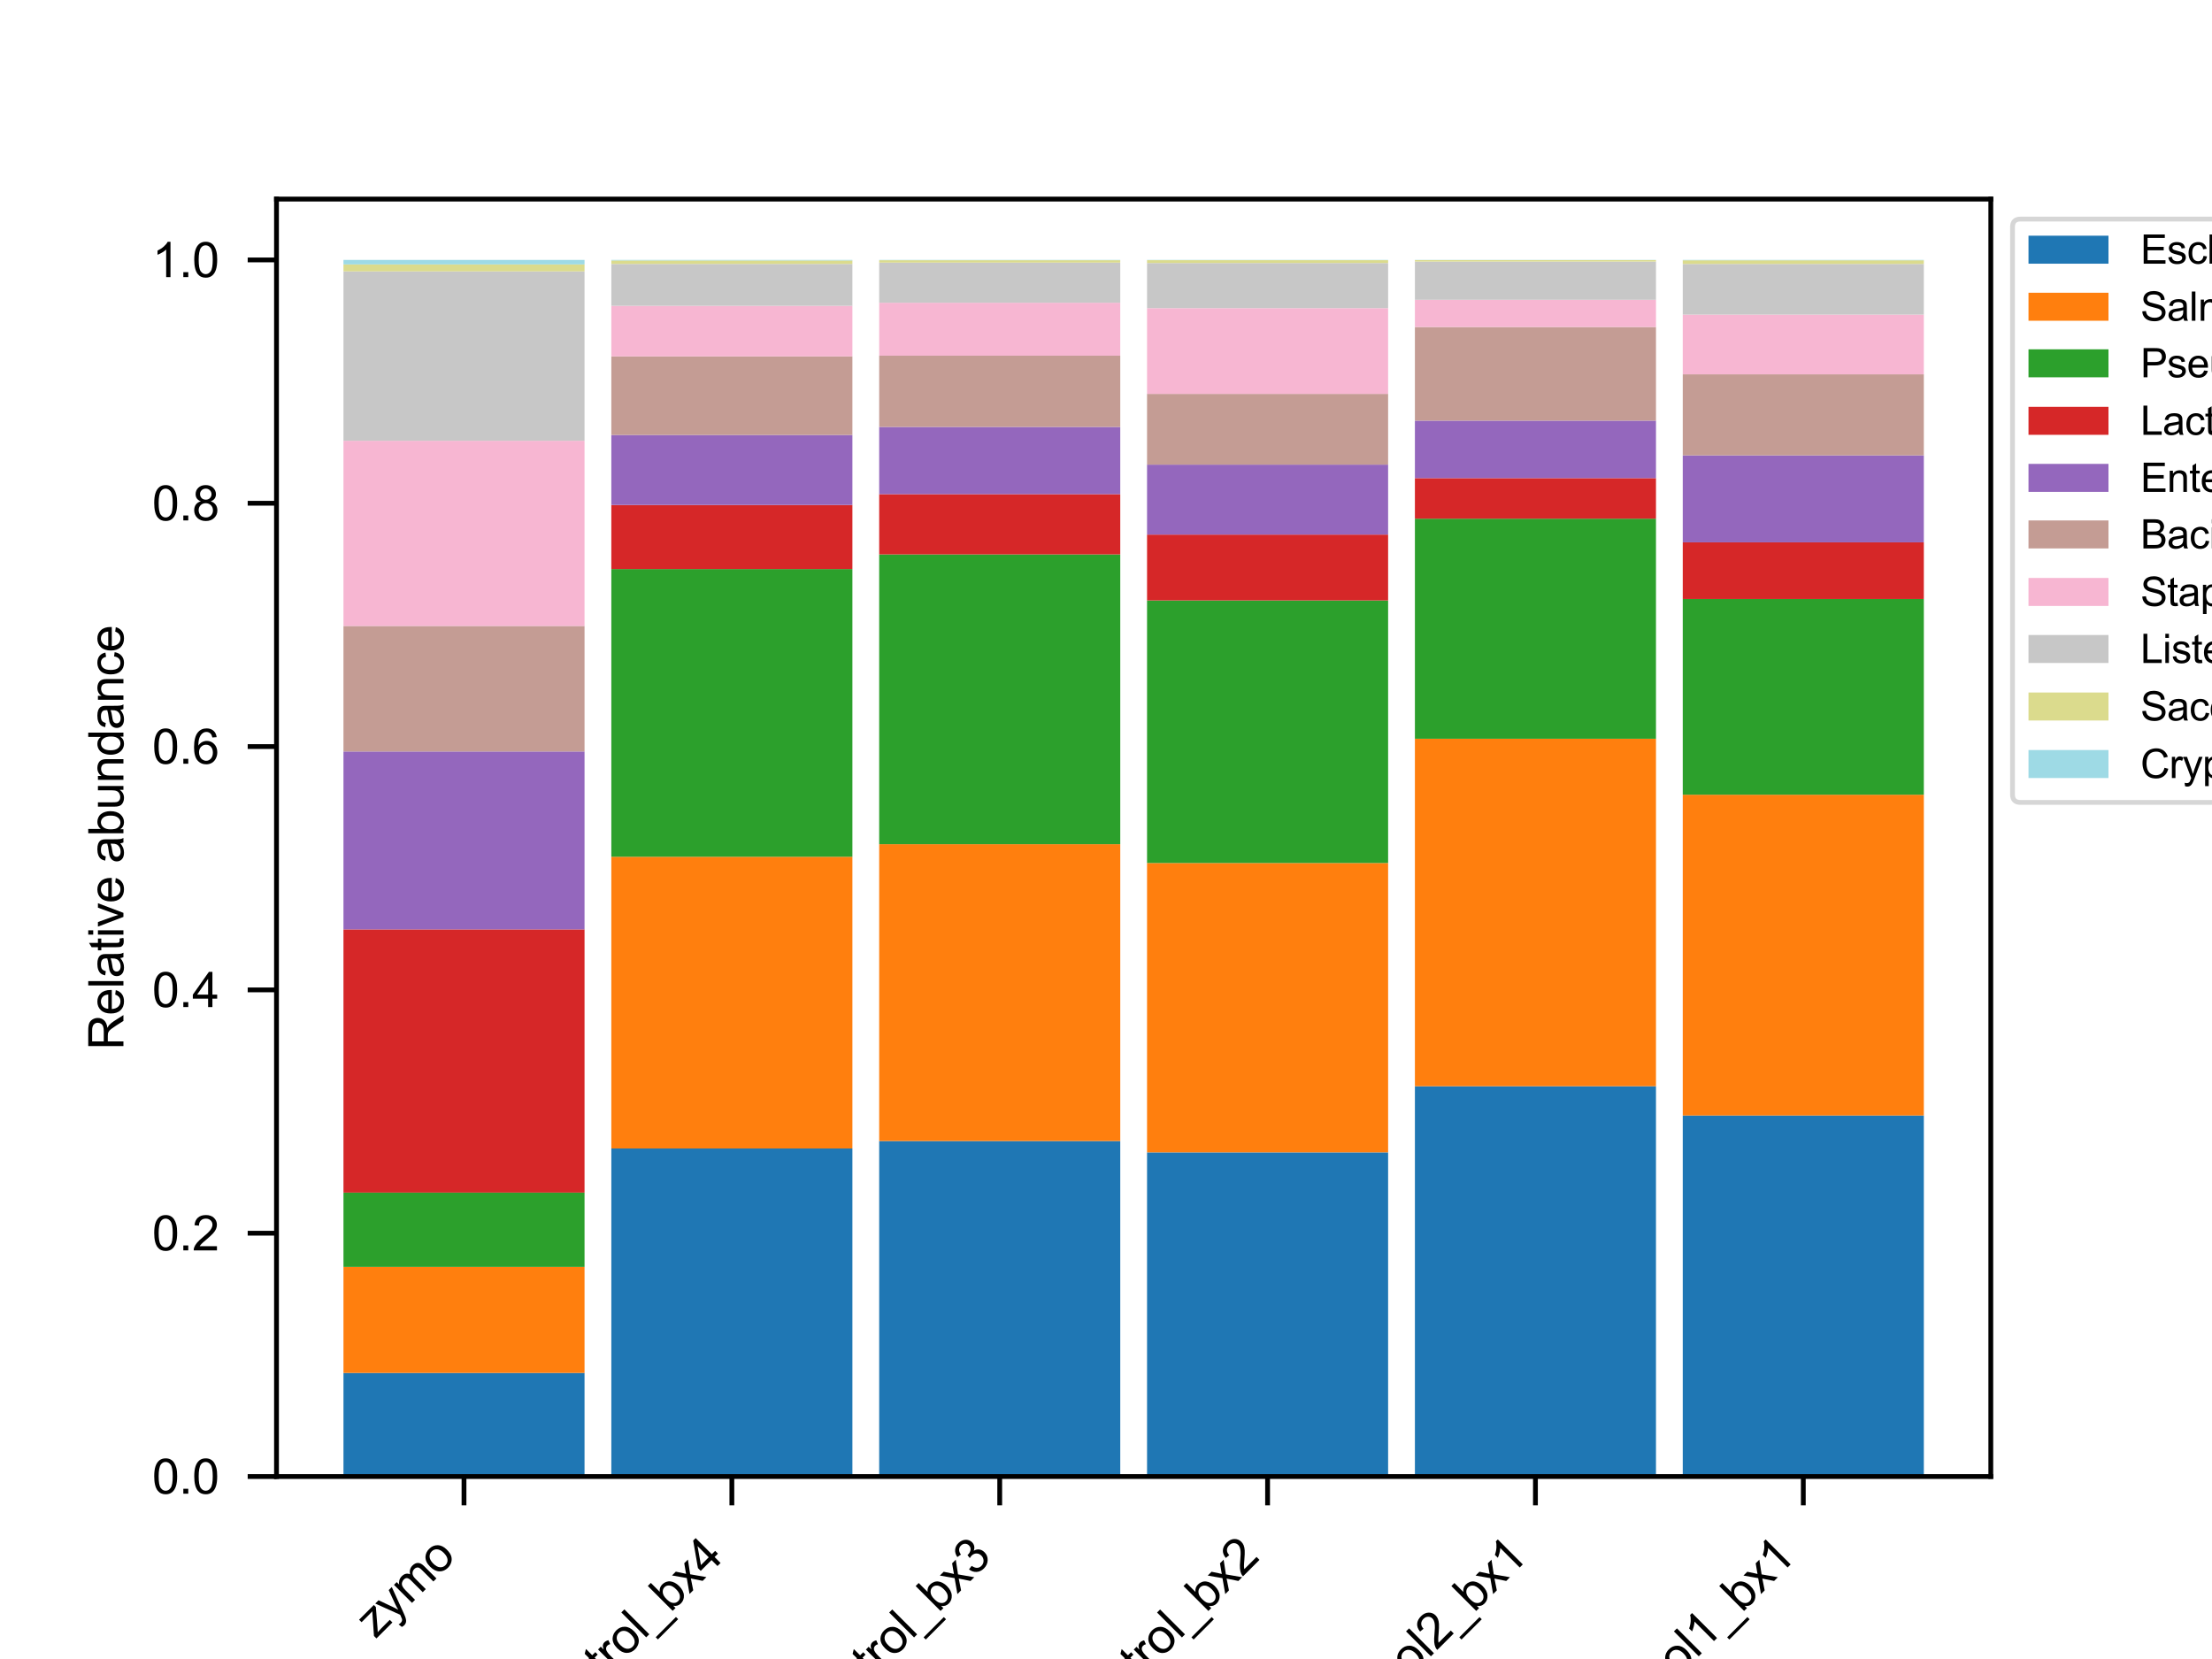 <?xml version="1.0" encoding="utf-8" standalone="no"?>
<!DOCTYPE svg PUBLIC "-//W3C//DTD SVG 1.1//EN"
  "http://www.w3.org/Graphics/SVG/1.1/DTD/svg11.dtd">
<svg xmlns:xlink="http://www.w3.org/1999/xlink" width="460.8pt" height="345.6pt" viewBox="0 0 460.8 345.6" xmlns="http://www.w3.org/2000/svg" version="1.1">
 <defs>
  <style type="text/css">*{stroke-linejoin: round; stroke-linecap: butt}</style>
 </defs>
 <g id="figure_1">
  <g id="patch_1">
   <path d="M 0 345.6 
L 460.8 345.6 
L 460.8 0 
L 0 0 
z
" style="fill: #ffffff"/>
  </g>
  <g id="axes_1">
   <g id="patch_2">
    <path d="M 57.6 307.584 
L 414.72 307.584 
L 414.72 41.472 
L 57.6 41.472 
z
" style="fill: #ffffff"/>
   </g>
   <g id="patch_3">
    <path d="M 71.55 307.584 
L 121.77 307.584 
L 121.77 286.007 
L 71.55 286.007 
z
" clip-path="url(#pe86726c25c)" style="fill: #1f77b4"/>
   </g>
   <g id="patch_4">
    <path d="M 127.35 307.584 
L 177.57 307.584 
L 177.57 239.253 
L 127.35 239.253 
z
" clip-path="url(#pe86726c25c)" style="fill: #1f77b4"/>
   </g>
   <g id="patch_5">
    <path d="M 183.15 307.584 
L 233.37 307.584 
L 233.37 237.694 
L 183.15 237.694 
z
" clip-path="url(#pe86726c25c)" style="fill: #1f77b4"/>
   </g>
   <g id="patch_6">
    <path d="M 238.95 307.584 
L 289.17 307.584 
L 289.17 240.054 
L 238.95 240.054 
z
" clip-path="url(#pe86726c25c)" style="fill: #1f77b4"/>
   </g>
   <g id="patch_7">
    <path d="M 294.75 307.584 
L 344.97 307.584 
L 344.97 226.278 
L 294.75 226.278 
z
" clip-path="url(#pe86726c25c)" style="fill: #1f77b4"/>
   </g>
   <g id="patch_8">
    <path d="M 350.55 307.584 
L 400.77 307.584 
L 400.77 232.374 
L 350.55 232.374 
z
" clip-path="url(#pe86726c25c)" style="fill: #1f77b4"/>
   </g>
   <g id="patch_9">
    <path d="M 71.55 286.007 
L 121.77 286.007 
L 121.77 263.922 
L 71.55 263.922 
z
" clip-path="url(#pe86726c25c)" style="fill: #ff7f0e"/>
   </g>
   <g id="patch_10">
    <path d="M 127.35 239.253 
L 177.57 239.253 
L 177.57 178.478 
L 127.35 178.478 
z
" clip-path="url(#pe86726c25c)" style="fill: #ff7f0e"/>
   </g>
   <g id="patch_11">
    <path d="M 183.15 237.694 
L 233.37 237.694 
L 233.37 175.861 
L 183.15 175.861 
z
" clip-path="url(#pe86726c25c)" style="fill: #ff7f0e"/>
   </g>
   <g id="patch_12">
    <path d="M 238.95 240.054 
L 289.17 240.054 
L 289.17 179.778 
L 238.95 179.778 
z
" clip-path="url(#pe86726c25c)" style="fill: #ff7f0e"/>
   </g>
   <g id="patch_13">
    <path d="M 294.75 226.278 
L 344.97 226.278 
L 344.97 153.891 
L 294.75 153.891 
z
" clip-path="url(#pe86726c25c)" style="fill: #ff7f0e"/>
   </g>
   <g id="patch_14">
    <path d="M 350.55 232.374 
L 400.77 232.374 
L 400.77 165.553 
L 350.55 165.553 
z
" clip-path="url(#pe86726c25c)" style="fill: #ff7f0e"/>
   </g>
   <g id="patch_15">
    <path d="M 71.55 263.922 
L 121.77 263.922 
L 121.77 248.438 
L 71.55 248.438 
z
" clip-path="url(#pe86726c25c)" style="fill: #2ca02c"/>
   </g>
   <g id="patch_16">
    <path d="M 127.35 178.478 
L 177.57 178.478 
L 177.57 118.539 
L 127.35 118.539 
z
" clip-path="url(#pe86726c25c)" style="fill: #2ca02c"/>
   </g>
   <g id="patch_17">
    <path d="M 183.15 175.861 
L 233.37 175.861 
L 233.37 115.494 
L 183.15 115.494 
z
" clip-path="url(#pe86726c25c)" style="fill: #2ca02c"/>
   </g>
   <g id="patch_18">
    <path d="M 238.95 179.778 
L 289.17 179.778 
L 289.17 125.081 
L 238.95 125.081 
z
" clip-path="url(#pe86726c25c)" style="fill: #2ca02c"/>
   </g>
   <g id="patch_19">
    <path d="M 294.75 153.891 
L 344.97 153.891 
L 344.97 108.048 
L 294.75 108.048 
z
" clip-path="url(#pe86726c25c)" style="fill: #2ca02c"/>
   </g>
   <g id="patch_20">
    <path d="M 350.55 165.553 
L 400.77 165.553 
L 400.77 124.779 
L 350.55 124.779 
z
" clip-path="url(#pe86726c25c)" style="fill: #2ca02c"/>
   </g>
   <g id="patch_21">
    <path d="M 71.55 248.438 
L 121.77 248.438 
L 121.77 193.607 
L 71.55 193.607 
z
" clip-path="url(#pe86726c25c)" style="fill: #d62728"/>
   </g>
   <g id="patch_22">
    <path d="M 127.35 118.539 
L 177.57 118.539 
L 177.57 105.197 
L 127.35 105.197 
z
" clip-path="url(#pe86726c25c)" style="fill: #d62728"/>
   </g>
   <g id="patch_23">
    <path d="M 183.15 115.494 
L 233.37 115.494 
L 233.37 102.94 
L 183.15 102.94 
z
" clip-path="url(#pe86726c25c)" style="fill: #d62728"/>
   </g>
   <g id="patch_24">
    <path d="M 238.95 125.081 
L 289.17 125.081 
L 289.17 111.367 
L 238.95 111.367 
z
" clip-path="url(#pe86726c25c)" style="fill: #d62728"/>
   </g>
   <g id="patch_25">
    <path d="M 294.75 108.048 
L 344.97 108.048 
L 344.97 99.602 
L 294.75 99.602 
z
" clip-path="url(#pe86726c25c)" style="fill: #d62728"/>
   </g>
   <g id="patch_26">
    <path d="M 350.55 124.779 
L 400.77 124.779 
L 400.77 112.98 
L 350.55 112.98 
z
" clip-path="url(#pe86726c25c)" style="fill: #d62728"/>
   </g>
   <g id="patch_27">
    <path d="M 71.55 193.607 
L 121.77 193.607 
L 121.77 156.546 
L 71.55 156.546 
z
" clip-path="url(#pe86726c25c)" style="fill: #9467bd"/>
   </g>
   <g id="patch_28">
    <path d="M 127.35 105.197 
L 177.57 105.197 
L 177.57 90.61 
L 127.35 90.61 
z
" clip-path="url(#pe86726c25c)" style="fill: #9467bd"/>
   </g>
   <g id="patch_29">
    <path d="M 183.15 102.94 
L 233.37 102.94 
L 233.37 88.934 
L 183.15 88.934 
z
" clip-path="url(#pe86726c25c)" style="fill: #9467bd"/>
   </g>
   <g id="patch_30">
    <path d="M 238.95 111.367 
L 289.17 111.367 
L 289.17 96.791 
L 238.95 96.791 
z
" clip-path="url(#pe86726c25c)" style="fill: #9467bd"/>
   </g>
   <g id="patch_31">
    <path d="M 294.75 99.602 
L 344.97 99.602 
L 344.97 87.625 
L 294.75 87.625 
z
" clip-path="url(#pe86726c25c)" style="fill: #9467bd"/>
   </g>
   <g id="patch_32">
    <path d="M 350.55 112.98 
L 400.77 112.98 
L 400.77 94.861 
L 350.55 94.861 
z
" clip-path="url(#pe86726c25c)" style="fill: #9467bd"/>
   </g>
   <g id="patch_33">
    <path d="M 71.55 156.546 
L 121.77 156.546 
L 121.77 130.399 
L 71.55 130.399 
z
" clip-path="url(#pe86726c25c)" style="fill: #c49c94"/>
   </g>
   <g id="patch_34">
    <path d="M 127.35 90.61 
L 177.57 90.61 
L 177.57 74.239 
L 127.35 74.239 
z
" clip-path="url(#pe86726c25c)" style="fill: #c49c94"/>
   </g>
   <g id="patch_35">
    <path d="M 183.15 88.934 
L 233.37 88.934 
L 233.37 74.098 
L 183.15 74.098 
z
" clip-path="url(#pe86726c25c)" style="fill: #c49c94"/>
   </g>
   <g id="patch_36">
    <path d="M 238.95 96.791 
L 289.17 96.791 
L 289.17 82.05 
L 238.95 82.05 
z
" clip-path="url(#pe86726c25c)" style="fill: #c49c94"/>
   </g>
   <g id="patch_37">
    <path d="M 294.75 87.625 
L 344.97 87.625 
L 344.97 68.121 
L 294.75 68.121 
z
" clip-path="url(#pe86726c25c)" style="fill: #c49c94"/>
   </g>
   <g id="patch_38">
    <path d="M 350.55 94.861 
L 400.77 94.861 
L 400.77 77.979 
L 350.55 77.979 
z
" clip-path="url(#pe86726c25c)" style="fill: #c49c94"/>
   </g>
   <g id="patch_39">
    <path d="M 71.55 130.399 
L 121.77 130.399 
L 121.77 91.815 
L 71.55 91.815 
z
" clip-path="url(#pe86726c25c)" style="fill: #f7b6d2"/>
   </g>
   <g id="patch_40">
    <path d="M 127.35 74.239 
L 177.57 74.239 
L 177.57 63.705 
L 127.35 63.705 
z
" clip-path="url(#pe86726c25c)" style="fill: #f7b6d2"/>
   </g>
   <g id="patch_41">
    <path d="M 183.15 74.098 
L 233.37 74.098 
L 233.37 63.064 
L 183.15 63.064 
z
" clip-path="url(#pe86726c25c)" style="fill: #f7b6d2"/>
   </g>
   <g id="patch_42">
    <path d="M 238.95 82.05 
L 289.17 82.05 
L 289.17 64.191 
L 238.95 64.191 
z
" clip-path="url(#pe86726c25c)" style="fill: #f7b6d2"/>
   </g>
   <g id="patch_43">
    <path d="M 294.75 68.121 
L 344.97 68.121 
L 344.97 62.446 
L 294.75 62.446 
z
" clip-path="url(#pe86726c25c)" style="fill: #f7b6d2"/>
   </g>
   <g id="patch_44">
    <path d="M 350.55 77.979 
L 400.77 77.979 
L 400.77 65.538 
L 350.55 65.538 
z
" clip-path="url(#pe86726c25c)" style="fill: #f7b6d2"/>
   </g>
   <g id="patch_45">
    <path d="M 71.55 91.815 
L 121.77 91.815 
L 121.77 56.53 
L 71.55 56.53 
z
" clip-path="url(#pe86726c25c)" style="fill: #c7c7c7"/>
   </g>
   <g id="patch_46">
    <path d="M 127.35 63.705 
L 177.57 63.705 
L 177.57 54.979 
L 127.35 54.979 
z
" clip-path="url(#pe86726c25c)" style="fill: #c7c7c7"/>
   </g>
   <g id="patch_47">
    <path d="M 183.15 63.064 
L 233.37 63.064 
L 233.37 54.704 
L 183.15 54.704 
z
" clip-path="url(#pe86726c25c)" style="fill: #c7c7c7"/>
   </g>
   <g id="patch_48">
    <path d="M 238.95 64.191 
L 289.17 64.191 
L 289.17 54.793 
L 238.95 54.793 
z
" clip-path="url(#pe86726c25c)" style="fill: #c7c7c7"/>
   </g>
   <g id="patch_49">
    <path d="M 294.75 62.446 
L 344.97 62.446 
L 344.97 54.483 
L 294.75 54.483 
z
" clip-path="url(#pe86726c25c)" style="fill: #c7c7c7"/>
   </g>
   <g id="patch_50">
    <path d="M 350.55 65.538 
L 400.77 65.538 
L 400.77 54.985 
L 350.55 54.985 
z
" clip-path="url(#pe86726c25c)" style="fill: #c7c7c7"/>
   </g>
   <g id="patch_51">
    <path d="M 71.55 56.53 
L 121.77 56.53 
L 121.77 55.083 
L 71.55 55.083 
z
" clip-path="url(#pe86726c25c)" style="fill: #dbdb8d"/>
   </g>
   <g id="patch_52">
    <path d="M 127.35 54.979 
L 177.57 54.979 
L 177.57 54.259 
L 127.35 54.259 
z
" clip-path="url(#pe86726c25c)" style="fill: #dbdb8d"/>
   </g>
   <g id="patch_53">
    <path d="M 183.15 54.704 
L 233.37 54.704 
L 233.37 54.209 
L 183.15 54.209 
z
" clip-path="url(#pe86726c25c)" style="fill: #dbdb8d"/>
   </g>
   <g id="patch_54">
    <path d="M 238.95 54.793 
L 289.17 54.793 
L 289.17 54.199 
L 238.95 54.199 
z
" clip-path="url(#pe86726c25c)" style="fill: #dbdb8d"/>
   </g>
   <g id="patch_55">
    <path d="M 294.75 54.483 
L 344.97 54.483 
L 344.97 54.181 
L 294.75 54.181 
z
" clip-path="url(#pe86726c25c)" style="fill: #dbdb8d"/>
   </g>
   <g id="patch_56">
    <path d="M 350.55 54.985 
L 400.77 54.985 
L 400.77 54.224 
L 350.55 54.224 
z
" clip-path="url(#pe86726c25c)" style="fill: #dbdb8d"/>
   </g>
   <g id="patch_57">
    <path d="M 71.55 55.083 
L 121.77 55.083 
L 121.77 54.144 
L 71.55 54.144 
z
" clip-path="url(#pe86726c25c)" style="fill: #9edae5"/>
   </g>
   <g id="patch_58">
    <path d="M 127.35 54.259 
L 177.57 54.259 
L 177.57 54.144 
L 127.35 54.144 
z
" clip-path="url(#pe86726c25c)" style="fill: #9edae5"/>
   </g>
   <g id="patch_59">
    <path d="M 183.15 54.209 
L 233.37 54.209 
L 233.37 54.144 
L 183.15 54.144 
z
" clip-path="url(#pe86726c25c)" style="fill: #9edae5"/>
   </g>
   <g id="patch_60">
    <path d="M 238.95 54.199 
L 289.17 54.199 
L 289.17 54.144 
L 238.95 54.144 
z
" clip-path="url(#pe86726c25c)" style="fill: #9edae5"/>
   </g>
   <g id="patch_61">
    <path d="M 294.75 54.181 
L 344.97 54.181 
L 344.97 54.144 
L 294.75 54.144 
z
" clip-path="url(#pe86726c25c)" style="fill: #9edae5"/>
   </g>
   <g id="patch_62">
    <path d="M 350.55 54.224 
L 400.77 54.224 
L 400.77 54.144 
L 350.55 54.144 
z
" clip-path="url(#pe86726c25c)" style="fill: #9edae5"/>
   </g>
   <g id="matplotlib.axis_1">
    <g id="xtick_1">
     <g id="line2d_1">
      <defs>
       <path id="mab2fab987d" d="M 0 0 
L 0 6 
" style="stroke: #000000"/>
      </defs>
      <g>
       <use xlink:href="#mab2fab987d" x="96.66" y="307.584" style="stroke: #000000"/>
      </g>
     </g>
     <g id="text_1">
      <!-- zymo -->
      <g transform="translate(78.279 341.456) rotate(-45) scale(0.1 -0.1)">
       <defs>
        <path id="ArialMT-7a" d="M 125 0 
L 125 456 
L 2238 2881 
Q 1878 2863 1603 2863 
L 250 2863 
L 250 3319 
L 2963 3319 
L 2963 2947 
L 1166 841 
L 819 456 
Q 1197 484 1528 484 
L 3063 484 
L 3063 0 
L 125 0 
z
" transform="scale(0.016)"/>
        <path id="ArialMT-79" d="M 397 -1278 
L 334 -750 
Q 519 -800 656 -800 
Q 844 -800 956 -737 
Q 1069 -675 1141 -563 
Q 1194 -478 1313 -144 
Q 1328 -97 1363 -6 
L 103 3319 
L 709 3319 
L 1400 1397 
Q 1534 1031 1641 628 
Q 1738 1016 1872 1384 
L 2581 3319 
L 3144 3319 
L 1881 -56 
Q 1678 -603 1566 -809 
Q 1416 -1088 1222 -1217 
Q 1028 -1347 759 -1347 
Q 597 -1347 397 -1278 
z
" transform="scale(0.016)"/>
        <path id="ArialMT-6d" d="M 422 0 
L 422 3319 
L 925 3319 
L 925 2853 
Q 1081 3097 1340 3245 
Q 1600 3394 1931 3394 
Q 2300 3394 2536 3241 
Q 2772 3088 2869 2813 
Q 3263 3394 3894 3394 
Q 4388 3394 4653 3120 
Q 4919 2847 4919 2278 
L 4919 0 
L 4359 0 
L 4359 2091 
Q 4359 2428 4304 2576 
Q 4250 2725 4106 2815 
Q 3963 2906 3769 2906 
Q 3419 2906 3187 2673 
Q 2956 2441 2956 1928 
L 2956 0 
L 2394 0 
L 2394 2156 
Q 2394 2531 2256 2718 
Q 2119 2906 1806 2906 
Q 1569 2906 1367 2781 
Q 1166 2656 1075 2415 
Q 984 2175 984 1722 
L 984 0 
L 422 0 
z
" transform="scale(0.016)"/>
        <path id="ArialMT-6f" d="M 213 1659 
Q 213 2581 725 3025 
Q 1153 3394 1769 3394 
Q 2453 3394 2887 2945 
Q 3322 2497 3322 1706 
Q 3322 1066 3130 698 
Q 2938 331 2570 128 
Q 2203 -75 1769 -75 
Q 1072 -75 642 372 
Q 213 819 213 1659 
z
M 791 1659 
Q 791 1022 1069 705 
Q 1347 388 1769 388 
Q 2188 388 2466 706 
Q 2744 1025 2744 1678 
Q 2744 2294 2464 2611 
Q 2184 2928 1769 2928 
Q 1347 2928 1069 2612 
Q 791 2297 791 1659 
z
" transform="scale(0.016)"/>
       </defs>
       <use xlink:href="#ArialMT-7a"/>
       <use xlink:href="#ArialMT-79" x="50"/>
       <use xlink:href="#ArialMT-6d" x="100"/>
       <use xlink:href="#ArialMT-6f" x="183.301"/>
      </g>
     </g>
    </g>
    <g id="xtick_2">
     <g id="line2d_2">
      <g>
       <use xlink:href="#mab2fab987d" x="152.46" y="307.584" style="stroke: #000000"/>
      </g>
     </g>
     <g id="text_2">
      <!-- positive_control_bx4 -->
      <g transform="translate(86.594 389.106) rotate(-45) scale(0.1 -0.1)">
       <defs>
        <path id="ArialMT-70" d="M 422 -1272 
L 422 3319 
L 934 3319 
L 934 2888 
Q 1116 3141 1344 3267 
Q 1572 3394 1897 3394 
Q 2322 3394 2647 3175 
Q 2972 2956 3137 2557 
Q 3303 2159 3303 1684 
Q 3303 1175 3120 767 
Q 2938 359 2589 142 
Q 2241 -75 1856 -75 
Q 1575 -75 1351 44 
Q 1128 163 984 344 
L 984 -1272 
L 422 -1272 
z
M 931 1641 
Q 931 1000 1190 694 
Q 1450 388 1819 388 
Q 2194 388 2461 705 
Q 2728 1022 2728 1688 
Q 2728 2322 2467 2637 
Q 2206 2953 1844 2953 
Q 1484 2953 1207 2617 
Q 931 2281 931 1641 
z
" transform="scale(0.016)"/>
        <path id="ArialMT-73" d="M 197 991 
L 753 1078 
Q 800 744 1014 566 
Q 1228 388 1613 388 
Q 2000 388 2187 545 
Q 2375 703 2375 916 
Q 2375 1106 2209 1216 
Q 2094 1291 1634 1406 
Q 1016 1563 777 1677 
Q 538 1791 414 1992 
Q 291 2194 291 2438 
Q 291 2659 392 2848 
Q 494 3038 669 3163 
Q 800 3259 1026 3326 
Q 1253 3394 1513 3394 
Q 1903 3394 2198 3281 
Q 2494 3169 2634 2976 
Q 2775 2784 2828 2463 
L 2278 2388 
Q 2241 2644 2061 2787 
Q 1881 2931 1553 2931 
Q 1166 2931 1000 2803 
Q 834 2675 834 2503 
Q 834 2394 903 2306 
Q 972 2216 1119 2156 
Q 1203 2125 1616 2013 
Q 2213 1853 2448 1751 
Q 2684 1650 2818 1456 
Q 2953 1263 2953 975 
Q 2953 694 2789 445 
Q 2625 197 2315 61 
Q 2006 -75 1616 -75 
Q 969 -75 630 194 
Q 291 463 197 991 
z
" transform="scale(0.016)"/>
        <path id="ArialMT-69" d="M 425 3934 
L 425 4581 
L 988 4581 
L 988 3934 
L 425 3934 
z
M 425 0 
L 425 3319 
L 988 3319 
L 988 0 
L 425 0 
z
" transform="scale(0.016)"/>
        <path id="ArialMT-74" d="M 1650 503 
L 1731 6 
Q 1494 -44 1306 -44 
Q 1000 -44 831 53 
Q 663 150 594 308 
Q 525 466 525 972 
L 525 2881 
L 113 2881 
L 113 3319 
L 525 3319 
L 525 4141 
L 1084 4478 
L 1084 3319 
L 1650 3319 
L 1650 2881 
L 1084 2881 
L 1084 941 
Q 1084 700 1114 631 
Q 1144 563 1211 522 
Q 1278 481 1403 481 
Q 1497 481 1650 503 
z
" transform="scale(0.016)"/>
        <path id="ArialMT-76" d="M 1344 0 
L 81 3319 
L 675 3319 
L 1388 1331 
Q 1503 1009 1600 663 
Q 1675 925 1809 1294 
L 2547 3319 
L 3125 3319 
L 1869 0 
L 1344 0 
z
" transform="scale(0.016)"/>
        <path id="ArialMT-65" d="M 2694 1069 
L 3275 997 
Q 3138 488 2766 206 
Q 2394 -75 1816 -75 
Q 1088 -75 661 373 
Q 234 822 234 1631 
Q 234 2469 665 2931 
Q 1097 3394 1784 3394 
Q 2450 3394 2872 2941 
Q 3294 2488 3294 1666 
Q 3294 1616 3291 1516 
L 816 1516 
Q 847 969 1125 678 
Q 1403 388 1819 388 
Q 2128 388 2347 550 
Q 2566 713 2694 1069 
z
M 847 1978 
L 2700 1978 
Q 2663 2397 2488 2606 
Q 2219 2931 1791 2931 
Q 1403 2931 1139 2672 
Q 875 2413 847 1978 
z
" transform="scale(0.016)"/>
        <path id="ArialMT-5f" d="M -97 -1272 
L -97 -866 
L 3631 -866 
L 3631 -1272 
L -97 -1272 
z
" transform="scale(0.016)"/>
        <path id="ArialMT-63" d="M 2588 1216 
L 3141 1144 
Q 3050 572 2676 248 
Q 2303 -75 1759 -75 
Q 1078 -75 664 370 
Q 250 816 250 1647 
Q 250 2184 428 2587 
Q 606 2991 970 3192 
Q 1334 3394 1763 3394 
Q 2303 3394 2647 3120 
Q 2991 2847 3088 2344 
L 2541 2259 
Q 2463 2594 2264 2762 
Q 2066 2931 1784 2931 
Q 1359 2931 1093 2626 
Q 828 2322 828 1663 
Q 828 994 1084 691 
Q 1341 388 1753 388 
Q 2084 388 2306 591 
Q 2528 794 2588 1216 
z
" transform="scale(0.016)"/>
        <path id="ArialMT-6e" d="M 422 0 
L 422 3319 
L 928 3319 
L 928 2847 
Q 1294 3394 1984 3394 
Q 2284 3394 2536 3286 
Q 2788 3178 2913 3003 
Q 3038 2828 3088 2588 
Q 3119 2431 3119 2041 
L 3119 0 
L 2556 0 
L 2556 2019 
Q 2556 2363 2490 2533 
Q 2425 2703 2258 2804 
Q 2091 2906 1866 2906 
Q 1506 2906 1245 2678 
Q 984 2450 984 1813 
L 984 0 
L 422 0 
z
" transform="scale(0.016)"/>
        <path id="ArialMT-72" d="M 416 0 
L 416 3319 
L 922 3319 
L 922 2816 
Q 1116 3169 1280 3281 
Q 1444 3394 1641 3394 
Q 1925 3394 2219 3213 
L 2025 2691 
Q 1819 2813 1613 2813 
Q 1428 2813 1281 2702 
Q 1134 2591 1072 2394 
Q 978 2094 978 1738 
L 978 0 
L 416 0 
z
" transform="scale(0.016)"/>
        <path id="ArialMT-6c" d="M 409 0 
L 409 4581 
L 972 4581 
L 972 0 
L 409 0 
z
" transform="scale(0.016)"/>
        <path id="ArialMT-62" d="M 941 0 
L 419 0 
L 419 4581 
L 981 4581 
L 981 2947 
Q 1338 3394 1891 3394 
Q 2197 3394 2470 3270 
Q 2744 3147 2920 2923 
Q 3097 2700 3197 2384 
Q 3297 2069 3297 1709 
Q 3297 856 2875 390 
Q 2453 -75 1863 -75 
Q 1275 -75 941 416 
L 941 0 
z
M 934 1684 
Q 934 1088 1097 822 
Q 1363 388 1816 388 
Q 2184 388 2453 708 
Q 2722 1028 2722 1663 
Q 2722 2313 2464 2622 
Q 2206 2931 1841 2931 
Q 1472 2931 1203 2611 
Q 934 2291 934 1684 
z
" transform="scale(0.016)"/>
        <path id="ArialMT-78" d="M 47 0 
L 1259 1725 
L 138 3319 
L 841 3319 
L 1350 2541 
Q 1494 2319 1581 2169 
Q 1719 2375 1834 2534 
L 2394 3319 
L 3066 3319 
L 1919 1756 
L 3153 0 
L 2463 0 
L 1781 1031 
L 1600 1309 
L 728 0 
L 47 0 
z
" transform="scale(0.016)"/>
        <path id="ArialMT-34" d="M 2069 0 
L 2069 1097 
L 81 1097 
L 81 1613 
L 2172 4581 
L 2631 4581 
L 2631 1613 
L 3250 1613 
L 3250 1097 
L 2631 1097 
L 2631 0 
L 2069 0 
z
M 2069 1613 
L 2069 3678 
L 634 1613 
L 2069 1613 
z
" transform="scale(0.016)"/>
       </defs>
       <use xlink:href="#ArialMT-70"/>
       <use xlink:href="#ArialMT-6f" x="55.615"/>
       <use xlink:href="#ArialMT-73" x="111.23"/>
       <use xlink:href="#ArialMT-69" x="161.23"/>
       <use xlink:href="#ArialMT-74" x="183.447"/>
       <use xlink:href="#ArialMT-69" x="211.23"/>
       <use xlink:href="#ArialMT-76" x="233.447"/>
       <use xlink:href="#ArialMT-65" x="283.447"/>
       <use xlink:href="#ArialMT-5f" x="339.062"/>
       <use xlink:href="#ArialMT-63" x="394.678"/>
       <use xlink:href="#ArialMT-6f" x="444.678"/>
       <use xlink:href="#ArialMT-6e" x="500.293"/>
       <use xlink:href="#ArialMT-74" x="555.908"/>
       <use xlink:href="#ArialMT-72" x="583.691"/>
       <use xlink:href="#ArialMT-6f" x="616.992"/>
       <use xlink:href="#ArialMT-6c" x="672.607"/>
       <use xlink:href="#ArialMT-5f" x="694.824"/>
       <use xlink:href="#ArialMT-62" x="750.439"/>
       <use xlink:href="#ArialMT-78" x="806.055"/>
       <use xlink:href="#ArialMT-34" x="856.055"/>
      </g>
     </g>
    </g>
    <g id="xtick_3">
     <g id="line2d_3">
      <g>
       <use xlink:href="#mab2fab987d" x="208.26" y="307.584" style="stroke: #000000"/>
      </g>
     </g>
     <g id="text_3">
      <!-- positive_control_bx3 -->
      <g transform="translate(142.394 389.127) rotate(-45) scale(0.1 -0.1)">
       <defs>
        <path id="ArialMT-33" d="M 269 1209 
L 831 1284 
Q 928 806 1161 595 
Q 1394 384 1728 384 
Q 2125 384 2398 659 
Q 2672 934 2672 1341 
Q 2672 1728 2419 1979 
Q 2166 2231 1775 2231 
Q 1616 2231 1378 2169 
L 1441 2663 
Q 1497 2656 1531 2656 
Q 1891 2656 2178 2843 
Q 2466 3031 2466 3422 
Q 2466 3731 2256 3934 
Q 2047 4138 1716 4138 
Q 1388 4138 1169 3931 
Q 950 3725 888 3313 
L 325 3413 
Q 428 3978 793 4289 
Q 1159 4600 1703 4600 
Q 2078 4600 2393 4439 
Q 2709 4278 2876 4000 
Q 3044 3722 3044 3409 
Q 3044 3113 2884 2869 
Q 2725 2625 2413 2481 
Q 2819 2388 3044 2092 
Q 3269 1797 3269 1353 
Q 3269 753 2831 336 
Q 2394 -81 1725 -81 
Q 1122 -81 723 278 
Q 325 638 269 1209 
z
" transform="scale(0.016)"/>
       </defs>
       <use xlink:href="#ArialMT-70"/>
       <use xlink:href="#ArialMT-6f" x="55.615"/>
       <use xlink:href="#ArialMT-73" x="111.23"/>
       <use xlink:href="#ArialMT-69" x="161.23"/>
       <use xlink:href="#ArialMT-74" x="183.447"/>
       <use xlink:href="#ArialMT-69" x="211.23"/>
       <use xlink:href="#ArialMT-76" x="233.447"/>
       <use xlink:href="#ArialMT-65" x="283.447"/>
       <use xlink:href="#ArialMT-5f" x="339.062"/>
       <use xlink:href="#ArialMT-63" x="394.678"/>
       <use xlink:href="#ArialMT-6f" x="444.678"/>
       <use xlink:href="#ArialMT-6e" x="500.293"/>
       <use xlink:href="#ArialMT-74" x="555.908"/>
       <use xlink:href="#ArialMT-72" x="583.691"/>
       <use xlink:href="#ArialMT-6f" x="616.992"/>
       <use xlink:href="#ArialMT-6c" x="672.607"/>
       <use xlink:href="#ArialMT-5f" x="694.824"/>
       <use xlink:href="#ArialMT-62" x="750.439"/>
       <use xlink:href="#ArialMT-78" x="806.055"/>
       <use xlink:href="#ArialMT-33" x="856.055"/>
      </g>
     </g>
    </g>
    <g id="xtick_4">
     <g id="line2d_4">
      <g>
       <use xlink:href="#mab2fab987d" x="264.06" y="307.584" style="stroke: #000000"/>
      </g>
     </g>
     <g id="text_4">
      <!-- positive_control_bx2 -->
      <g transform="translate(198.194 389.127) rotate(-45) scale(0.1 -0.1)">
       <defs>
        <path id="ArialMT-32" d="M 3222 541 
L 3222 0 
L 194 0 
Q 188 203 259 391 
Q 375 700 629 1000 
Q 884 1300 1366 1694 
Q 2113 2306 2375 2664 
Q 2638 3022 2638 3341 
Q 2638 3675 2398 3904 
Q 2159 4134 1775 4134 
Q 1369 4134 1125 3890 
Q 881 3647 878 3216 
L 300 3275 
Q 359 3922 746 4261 
Q 1134 4600 1788 4600 
Q 2447 4600 2831 4234 
Q 3216 3869 3216 3328 
Q 3216 3053 3103 2787 
Q 2991 2522 2730 2228 
Q 2469 1934 1863 1422 
Q 1356 997 1212 845 
Q 1069 694 975 541 
L 3222 541 
z
" transform="scale(0.016)"/>
       </defs>
       <use xlink:href="#ArialMT-70"/>
       <use xlink:href="#ArialMT-6f" x="55.615"/>
       <use xlink:href="#ArialMT-73" x="111.23"/>
       <use xlink:href="#ArialMT-69" x="161.23"/>
       <use xlink:href="#ArialMT-74" x="183.447"/>
       <use xlink:href="#ArialMT-69" x="211.23"/>
       <use xlink:href="#ArialMT-76" x="233.447"/>
       <use xlink:href="#ArialMT-65" x="283.447"/>
       <use xlink:href="#ArialMT-5f" x="339.062"/>
       <use xlink:href="#ArialMT-63" x="394.678"/>
       <use xlink:href="#ArialMT-6f" x="444.678"/>
       <use xlink:href="#ArialMT-6e" x="500.293"/>
       <use xlink:href="#ArialMT-74" x="555.908"/>
       <use xlink:href="#ArialMT-72" x="583.691"/>
       <use xlink:href="#ArialMT-6f" x="616.992"/>
       <use xlink:href="#ArialMT-6c" x="672.607"/>
       <use xlink:href="#ArialMT-5f" x="694.824"/>
       <use xlink:href="#ArialMT-62" x="750.439"/>
       <use xlink:href="#ArialMT-78" x="806.055"/>
       <use xlink:href="#ArialMT-32" x="856.055"/>
      </g>
     </g>
    </g>
    <g id="xtick_5">
     <g id="line2d_5">
      <g>
       <use xlink:href="#mab2fab987d" x="319.86" y="307.584" style="stroke: #000000"/>
      </g>
     </g>
     <g id="text_5">
      <!-- positive_control2_bx1 -->
      <g transform="translate(250.062 393.059) rotate(-45) scale(0.1 -0.1)">
       <defs>
        <path id="ArialMT-31" d="M 2384 0 
L 1822 0 
L 1822 3584 
Q 1619 3391 1289 3197 
Q 959 3003 697 2906 
L 697 3450 
Q 1169 3672 1522 3987 
Q 1875 4303 2022 4600 
L 2384 4600 
L 2384 0 
z
" transform="scale(0.016)"/>
       </defs>
       <use xlink:href="#ArialMT-70"/>
       <use xlink:href="#ArialMT-6f" x="55.615"/>
       <use xlink:href="#ArialMT-73" x="111.23"/>
       <use xlink:href="#ArialMT-69" x="161.23"/>
       <use xlink:href="#ArialMT-74" x="183.447"/>
       <use xlink:href="#ArialMT-69" x="211.23"/>
       <use xlink:href="#ArialMT-76" x="233.447"/>
       <use xlink:href="#ArialMT-65" x="283.447"/>
       <use xlink:href="#ArialMT-5f" x="339.062"/>
       <use xlink:href="#ArialMT-63" x="394.678"/>
       <use xlink:href="#ArialMT-6f" x="444.678"/>
       <use xlink:href="#ArialMT-6e" x="500.293"/>
       <use xlink:href="#ArialMT-74" x="555.908"/>
       <use xlink:href="#ArialMT-72" x="583.691"/>
       <use xlink:href="#ArialMT-6f" x="616.992"/>
       <use xlink:href="#ArialMT-6c" x="672.607"/>
       <use xlink:href="#ArialMT-32" x="694.824"/>
       <use xlink:href="#ArialMT-5f" x="750.439"/>
       <use xlink:href="#ArialMT-62" x="806.055"/>
       <use xlink:href="#ArialMT-78" x="861.67"/>
       <use xlink:href="#ArialMT-31" x="911.67"/>
      </g>
     </g>
    </g>
    <g id="xtick_6">
     <g id="line2d_6">
      <g>
       <use xlink:href="#mab2fab987d" x="375.66" y="307.584" style="stroke: #000000"/>
      </g>
     </g>
     <g id="text_6">
      <!-- positive_control1_bx1 -->
      <g transform="translate(305.862 393.059) rotate(-45) scale(0.1 -0.1)">
       <use xlink:href="#ArialMT-70"/>
       <use xlink:href="#ArialMT-6f" x="55.615"/>
       <use xlink:href="#ArialMT-73" x="111.23"/>
       <use xlink:href="#ArialMT-69" x="161.23"/>
       <use xlink:href="#ArialMT-74" x="183.447"/>
       <use xlink:href="#ArialMT-69" x="211.23"/>
       <use xlink:href="#ArialMT-76" x="233.447"/>
       <use xlink:href="#ArialMT-65" x="283.447"/>
       <use xlink:href="#ArialMT-5f" x="339.062"/>
       <use xlink:href="#ArialMT-63" x="394.678"/>
       <use xlink:href="#ArialMT-6f" x="444.678"/>
       <use xlink:href="#ArialMT-6e" x="500.293"/>
       <use xlink:href="#ArialMT-74" x="555.908"/>
       <use xlink:href="#ArialMT-72" x="583.691"/>
       <use xlink:href="#ArialMT-6f" x="616.992"/>
       <use xlink:href="#ArialMT-6c" x="672.607"/>
       <use xlink:href="#ArialMT-31" x="694.824"/>
       <use xlink:href="#ArialMT-5f" x="750.439"/>
       <use xlink:href="#ArialMT-62" x="806.055"/>
       <use xlink:href="#ArialMT-78" x="861.67"/>
       <use xlink:href="#ArialMT-31" x="911.67"/>
      </g>
     </g>
    </g>
   </g>
   <g id="matplotlib.axis_2">
    <g id="ytick_1">
     <g id="line2d_7">
      <defs>
       <path id="mfe7424c4c9" d="M 0 0 
L -6 0 
" style="stroke: #000000"/>
      </defs>
      <g>
       <use xlink:href="#mfe7424c4c9" x="57.6" y="307.584" style="stroke: #000000"/>
      </g>
     </g>
     <g id="text_7">
      <!-- 0.0 -->
      <g transform="translate(31.7 311.163) scale(0.1 -0.1)">
       <defs>
        <path id="ArialMT-30" d="M 266 2259 
Q 266 3072 433 3567 
Q 600 4063 929 4331 
Q 1259 4600 1759 4600 
Q 2128 4600 2406 4451 
Q 2684 4303 2865 4023 
Q 3047 3744 3150 3342 
Q 3253 2941 3253 2259 
Q 3253 1453 3087 958 
Q 2922 463 2592 192 
Q 2263 -78 1759 -78 
Q 1097 -78 719 397 
Q 266 969 266 2259 
z
M 844 2259 
Q 844 1131 1108 757 
Q 1372 384 1759 384 
Q 2147 384 2411 759 
Q 2675 1134 2675 2259 
Q 2675 3391 2411 3762 
Q 2147 4134 1753 4134 
Q 1366 4134 1134 3806 
Q 844 3388 844 2259 
z
" transform="scale(0.016)"/>
        <path id="ArialMT-2e" d="M 581 0 
L 581 641 
L 1222 641 
L 1222 0 
L 581 0 
z
" transform="scale(0.016)"/>
       </defs>
       <use xlink:href="#ArialMT-30"/>
       <use xlink:href="#ArialMT-2e" x="55.615"/>
       <use xlink:href="#ArialMT-30" x="83.398"/>
      </g>
     </g>
    </g>
    <g id="ytick_2">
     <g id="line2d_8">
      <g>
       <use xlink:href="#mfe7424c4c9" x="57.6" y="256.896" style="stroke: #000000"/>
      </g>
     </g>
     <g id="text_8">
      <!-- 0.2 -->
      <g transform="translate(31.7 260.475) scale(0.1 -0.1)">
       <use xlink:href="#ArialMT-30"/>
       <use xlink:href="#ArialMT-2e" x="55.615"/>
       <use xlink:href="#ArialMT-32" x="83.398"/>
      </g>
     </g>
    </g>
    <g id="ytick_3">
     <g id="line2d_9">
      <g>
       <use xlink:href="#mfe7424c4c9" x="57.6" y="206.208" style="stroke: #000000"/>
      </g>
     </g>
     <g id="text_9">
      <!-- 0.4 -->
      <g transform="translate(31.7 209.787) scale(0.1 -0.1)">
       <use xlink:href="#ArialMT-30"/>
       <use xlink:href="#ArialMT-2e" x="55.615"/>
       <use xlink:href="#ArialMT-34" x="83.398"/>
      </g>
     </g>
    </g>
    <g id="ytick_4">
     <g id="line2d_10">
      <g>
       <use xlink:href="#mfe7424c4c9" x="57.6" y="155.52" style="stroke: #000000"/>
      </g>
     </g>
     <g id="text_10">
      <!-- 0.6 -->
      <g transform="translate(31.7 159.099) scale(0.1 -0.1)">
       <defs>
        <path id="ArialMT-36" d="M 3184 3459 
L 2625 3416 
Q 2550 3747 2413 3897 
Q 2184 4138 1850 4138 
Q 1581 4138 1378 3988 
Q 1113 3794 959 3422 
Q 806 3050 800 2363 
Q 1003 2672 1297 2822 
Q 1591 2972 1913 2972 
Q 2475 2972 2870 2558 
Q 3266 2144 3266 1488 
Q 3266 1056 3080 686 
Q 2894 316 2569 119 
Q 2244 -78 1831 -78 
Q 1128 -78 684 439 
Q 241 956 241 2144 
Q 241 3472 731 4075 
Q 1159 4600 1884 4600 
Q 2425 4600 2770 4297 
Q 3116 3994 3184 3459 
z
M 888 1484 
Q 888 1194 1011 928 
Q 1134 663 1356 523 
Q 1578 384 1822 384 
Q 2178 384 2434 671 
Q 2691 959 2691 1453 
Q 2691 1928 2437 2201 
Q 2184 2475 1800 2475 
Q 1419 2475 1153 2201 
Q 888 1928 888 1484 
z
" transform="scale(0.016)"/>
       </defs>
       <use xlink:href="#ArialMT-30"/>
       <use xlink:href="#ArialMT-2e" x="55.615"/>
       <use xlink:href="#ArialMT-36" x="83.398"/>
      </g>
     </g>
    </g>
    <g id="ytick_5">
     <g id="line2d_11">
      <g>
       <use xlink:href="#mfe7424c4c9" x="57.6" y="104.832" style="stroke: #000000"/>
      </g>
     </g>
     <g id="text_11">
      <!-- 0.8 -->
      <g transform="translate(31.7 108.411) scale(0.1 -0.1)">
       <defs>
        <path id="ArialMT-38" d="M 1131 2484 
Q 781 2613 612 2850 
Q 444 3088 444 3419 
Q 444 3919 803 4259 
Q 1163 4600 1759 4600 
Q 2359 4600 2725 4251 
Q 3091 3903 3091 3403 
Q 3091 3084 2923 2848 
Q 2756 2613 2416 2484 
Q 2838 2347 3058 2040 
Q 3278 1734 3278 1309 
Q 3278 722 2862 322 
Q 2447 -78 1769 -78 
Q 1091 -78 675 323 
Q 259 725 259 1325 
Q 259 1772 486 2073 
Q 713 2375 1131 2484 
z
M 1019 3438 
Q 1019 3113 1228 2906 
Q 1438 2700 1772 2700 
Q 2097 2700 2305 2904 
Q 2513 3109 2513 3406 
Q 2513 3716 2298 3927 
Q 2084 4138 1766 4138 
Q 1444 4138 1231 3931 
Q 1019 3725 1019 3438 
z
M 838 1322 
Q 838 1081 952 856 
Q 1066 631 1291 507 
Q 1516 384 1775 384 
Q 2178 384 2440 643 
Q 2703 903 2703 1303 
Q 2703 1709 2433 1975 
Q 2163 2241 1756 2241 
Q 1359 2241 1098 1978 
Q 838 1716 838 1322 
z
" transform="scale(0.016)"/>
       </defs>
       <use xlink:href="#ArialMT-30"/>
       <use xlink:href="#ArialMT-2e" x="55.615"/>
       <use xlink:href="#ArialMT-38" x="83.398"/>
      </g>
     </g>
    </g>
    <g id="ytick_6">
     <g id="line2d_12">
      <g>
       <use xlink:href="#mfe7424c4c9" x="57.6" y="54.144" style="stroke: #000000"/>
      </g>
     </g>
     <g id="text_12">
      <!-- 1.0 -->
      <g transform="translate(31.7 57.723) scale(0.1 -0.1)">
       <use xlink:href="#ArialMT-31"/>
       <use xlink:href="#ArialMT-2e" x="55.615"/>
       <use xlink:href="#ArialMT-30" x="83.398"/>
      </g>
     </g>
    </g>
    <g id="text_13">
     <!-- Relative abundance -->
     <g transform="translate(25.712 218.724) rotate(-90) scale(0.1 -0.1)">
      <defs>
       <path id="ArialMT-52" d="M 503 0 
L 503 4581 
L 2534 4581 
Q 3147 4581 3465 4457 
Q 3784 4334 3975 4021 
Q 4166 3709 4166 3331 
Q 4166 2844 3850 2509 
Q 3534 2175 2875 2084 
Q 3116 1969 3241 1856 
Q 3506 1613 3744 1247 
L 4541 0 
L 3778 0 
L 3172 953 
Q 2906 1366 2734 1584 
Q 2563 1803 2427 1890 
Q 2291 1978 2150 2013 
Q 2047 2034 1813 2034 
L 1109 2034 
L 1109 0 
L 503 0 
z
M 1109 2559 
L 2413 2559 
Q 2828 2559 3062 2645 
Q 3297 2731 3419 2920 
Q 3541 3109 3541 3331 
Q 3541 3656 3305 3865 
Q 3069 4075 2559 4075 
L 1109 4075 
L 1109 2559 
z
" transform="scale(0.016)"/>
       <path id="ArialMT-61" d="M 2588 409 
Q 2275 144 1986 34 
Q 1697 -75 1366 -75 
Q 819 -75 525 192 
Q 231 459 231 875 
Q 231 1119 342 1320 
Q 453 1522 633 1644 
Q 813 1766 1038 1828 
Q 1203 1872 1538 1913 
Q 2219 1994 2541 2106 
Q 2544 2222 2544 2253 
Q 2544 2597 2384 2738 
Q 2169 2928 1744 2928 
Q 1347 2928 1158 2789 
Q 969 2650 878 2297 
L 328 2372 
Q 403 2725 575 2942 
Q 747 3159 1072 3276 
Q 1397 3394 1825 3394 
Q 2250 3394 2515 3294 
Q 2781 3194 2906 3042 
Q 3031 2891 3081 2659 
Q 3109 2516 3109 2141 
L 3109 1391 
Q 3109 606 3145 398 
Q 3181 191 3288 0 
L 2700 0 
Q 2613 175 2588 409 
z
M 2541 1666 
Q 2234 1541 1622 1453 
Q 1275 1403 1131 1340 
Q 988 1278 909 1158 
Q 831 1038 831 891 
Q 831 666 1001 516 
Q 1172 366 1500 366 
Q 1825 366 2078 508 
Q 2331 650 2450 897 
Q 2541 1088 2541 1459 
L 2541 1666 
z
" transform="scale(0.016)"/>
       <path id="ArialMT-20" transform="scale(0.016)"/>
       <path id="ArialMT-75" d="M 2597 0 
L 2597 488 
Q 2209 -75 1544 -75 
Q 1250 -75 995 37 
Q 741 150 617 320 
Q 494 491 444 738 
Q 409 903 409 1263 
L 409 3319 
L 972 3319 
L 972 1478 
Q 972 1038 1006 884 
Q 1059 663 1231 536 
Q 1403 409 1656 409 
Q 1909 409 2131 539 
Q 2353 669 2445 892 
Q 2538 1116 2538 1541 
L 2538 3319 
L 3100 3319 
L 3100 0 
L 2597 0 
z
" transform="scale(0.016)"/>
       <path id="ArialMT-64" d="M 2575 0 
L 2575 419 
Q 2259 -75 1647 -75 
Q 1250 -75 917 144 
Q 584 363 401 755 
Q 219 1147 219 1656 
Q 219 2153 384 2558 
Q 550 2963 881 3178 
Q 1213 3394 1622 3394 
Q 1922 3394 2156 3267 
Q 2391 3141 2538 2938 
L 2538 4581 
L 3097 4581 
L 3097 0 
L 2575 0 
z
M 797 1656 
Q 797 1019 1065 703 
Q 1334 388 1700 388 
Q 2069 388 2326 689 
Q 2584 991 2584 1609 
Q 2584 2291 2321 2609 
Q 2059 2928 1675 2928 
Q 1300 2928 1048 2622 
Q 797 2316 797 1656 
z
" transform="scale(0.016)"/>
      </defs>
      <use xlink:href="#ArialMT-52"/>
      <use xlink:href="#ArialMT-65" x="72.217"/>
      <use xlink:href="#ArialMT-6c" x="127.832"/>
      <use xlink:href="#ArialMT-61" x="150.049"/>
      <use xlink:href="#ArialMT-74" x="205.664"/>
      <use xlink:href="#ArialMT-69" x="233.447"/>
      <use xlink:href="#ArialMT-76" x="255.664"/>
      <use xlink:href="#ArialMT-65" x="305.664"/>
      <use xlink:href="#ArialMT-20" x="361.279"/>
      <use xlink:href="#ArialMT-61" x="389.062"/>
      <use xlink:href="#ArialMT-62" x="444.678"/>
      <use xlink:href="#ArialMT-75" x="500.293"/>
      <use xlink:href="#ArialMT-6e" x="555.908"/>
      <use xlink:href="#ArialMT-64" x="611.523"/>
      <use xlink:href="#ArialMT-61" x="667.139"/>
      <use xlink:href="#ArialMT-6e" x="722.754"/>
      <use xlink:href="#ArialMT-63" x="778.369"/>
      <use xlink:href="#ArialMT-65" x="828.369"/>
     </g>
    </g>
   </g>
   <g id="patch_63">
    <path d="M 57.6 307.584 
L 57.6 41.472 
" style="fill: none; stroke: #000000; stroke-linejoin: miter; stroke-linecap: square"/>
   </g>
   <g id="patch_64">
    <path d="M 414.72 307.584 
L 414.72 41.472 
" style="fill: none; stroke: #000000; stroke-linejoin: miter; stroke-linecap: square"/>
   </g>
   <g id="patch_65">
    <path d="M 57.6 307.584 
L 414.72 307.584 
" style="fill: none; stroke: #000000; stroke-linejoin: miter; stroke-linecap: square"/>
   </g>
   <g id="patch_66">
    <path d="M 57.6 41.472 
L 414.72 41.472 
" style="fill: none; stroke: #000000; stroke-linejoin: miter; stroke-linecap: square"/>
   </g>
   <g id="legend_1">
    <g id="patch_67">
     <path d="M 420.908 167.161 
L 572.597 167.161 
Q 574.263 167.161 574.263 165.495 
L 574.263 47.303 
Q 574.263 45.637 572.597 45.637 
L 420.908 45.637 
Q 419.242 45.637 419.242 47.303 
L 419.242 165.495 
Q 419.242 167.161 420.908 167.161 
z
" style="fill: #ffffff; opacity: 0.8; stroke: #cccccc; stroke-linejoin: miter"/>
    </g>
    <g id="patch_68">
     <path d="M 422.574 54.931 
L 439.234 54.931 
L 439.234 49.1 
L 422.574 49.1 
z
" style="fill: #1f77b4"/>
    </g>
    <g id="text_14">
     <!-- Escherichia_coli -->
     <g transform="translate(445.898 54.931) scale(0.083 -0.083)">
      <defs>
       <path id="ArialMT-45" d="M 506 0 
L 506 4581 
L 3819 4581 
L 3819 4041 
L 1113 4041 
L 1113 2638 
L 3647 2638 
L 3647 2100 
L 1113 2100 
L 1113 541 
L 3925 541 
L 3925 0 
L 506 0 
z
" transform="scale(0.016)"/>
       <path id="ArialMT-68" d="M 422 0 
L 422 4581 
L 984 4581 
L 984 2938 
Q 1378 3394 1978 3394 
Q 2347 3394 2619 3248 
Q 2891 3103 3008 2847 
Q 3125 2591 3125 2103 
L 3125 0 
L 2563 0 
L 2563 2103 
Q 2563 2525 2380 2717 
Q 2197 2909 1863 2909 
Q 1613 2909 1392 2779 
Q 1172 2650 1078 2428 
Q 984 2206 984 1816 
L 984 0 
L 422 0 
z
" transform="scale(0.016)"/>
      </defs>
      <use xlink:href="#ArialMT-45"/>
      <use xlink:href="#ArialMT-73" x="66.699"/>
      <use xlink:href="#ArialMT-63" x="116.699"/>
      <use xlink:href="#ArialMT-68" x="166.699"/>
      <use xlink:href="#ArialMT-65" x="222.314"/>
      <use xlink:href="#ArialMT-72" x="277.93"/>
      <use xlink:href="#ArialMT-69" x="311.23"/>
      <use xlink:href="#ArialMT-63" x="333.447"/>
      <use xlink:href="#ArialMT-68" x="383.447"/>
      <use xlink:href="#ArialMT-69" x="439.062"/>
      <use xlink:href="#ArialMT-61" x="461.279"/>
      <use xlink:href="#ArialMT-5f" x="516.895"/>
      <use xlink:href="#ArialMT-63" x="572.51"/>
      <use xlink:href="#ArialMT-6f" x="622.51"/>
      <use xlink:href="#ArialMT-6c" x="678.125"/>
      <use xlink:href="#ArialMT-69" x="700.342"/>
     </g>
    </g>
    <g id="patch_69">
     <path d="M 422.574 66.816 
L 439.234 66.816 
L 439.234 60.985 
L 422.574 60.985 
z
" style="fill: #ff7f0e"/>
    </g>
    <g id="text_15">
     <!-- Salmonella_enterica -->
     <g transform="translate(445.898 66.816) scale(0.083 -0.083)">
      <defs>
       <path id="ArialMT-53" d="M 288 1472 
L 859 1522 
Q 900 1178 1048 958 
Q 1197 738 1509 602 
Q 1822 466 2213 466 
Q 2559 466 2825 569 
Q 3091 672 3220 851 
Q 3350 1031 3350 1244 
Q 3350 1459 3225 1620 
Q 3100 1781 2813 1891 
Q 2628 1963 1997 2114 
Q 1366 2266 1113 2400 
Q 784 2572 623 2826 
Q 463 3081 463 3397 
Q 463 3744 659 4045 
Q 856 4347 1234 4503 
Q 1613 4659 2075 4659 
Q 2584 4659 2973 4495 
Q 3363 4331 3572 4012 
Q 3781 3694 3797 3291 
L 3216 3247 
Q 3169 3681 2898 3903 
Q 2628 4125 2100 4125 
Q 1550 4125 1298 3923 
Q 1047 3722 1047 3438 
Q 1047 3191 1225 3031 
Q 1400 2872 2139 2705 
Q 2878 2538 3153 2413 
Q 3553 2228 3743 1945 
Q 3934 1663 3934 1294 
Q 3934 928 3725 604 
Q 3516 281 3123 101 
Q 2731 -78 2241 -78 
Q 1619 -78 1198 103 
Q 778 284 539 648 
Q 300 1013 288 1472 
z
" transform="scale(0.016)"/>
      </defs>
      <use xlink:href="#ArialMT-53"/>
      <use xlink:href="#ArialMT-61" x="66.699"/>
      <use xlink:href="#ArialMT-6c" x="122.314"/>
      <use xlink:href="#ArialMT-6d" x="144.531"/>
      <use xlink:href="#ArialMT-6f" x="227.832"/>
      <use xlink:href="#ArialMT-6e" x="283.447"/>
      <use xlink:href="#ArialMT-65" x="339.062"/>
      <use xlink:href="#ArialMT-6c" x="394.678"/>
      <use xlink:href="#ArialMT-6c" x="416.895"/>
      <use xlink:href="#ArialMT-61" x="439.111"/>
      <use xlink:href="#ArialMT-5f" x="494.727"/>
      <use xlink:href="#ArialMT-65" x="550.342"/>
      <use xlink:href="#ArialMT-6e" x="605.957"/>
      <use xlink:href="#ArialMT-74" x="661.572"/>
      <use xlink:href="#ArialMT-65" x="689.355"/>
      <use xlink:href="#ArialMT-72" x="744.971"/>
      <use xlink:href="#ArialMT-69" x="778.271"/>
      <use xlink:href="#ArialMT-63" x="800.488"/>
      <use xlink:href="#ArialMT-61" x="850.488"/>
     </g>
    </g>
    <g id="patch_70">
     <path d="M 422.574 78.599 
L 439.234 78.599 
L 439.234 72.768 
L 422.574 72.768 
z
" style="fill: #2ca02c"/>
    </g>
    <g id="text_16">
     <!-- Pseudomonas_aeruginosa_group -->
     <g transform="translate(445.898 78.599) scale(0.083 -0.083)">
      <defs>
       <path id="ArialMT-50" d="M 494 0 
L 494 4581 
L 2222 4581 
Q 2678 4581 2919 4538 
Q 3256 4481 3484 4323 
Q 3713 4166 3852 3881 
Q 3991 3597 3991 3256 
Q 3991 2672 3619 2267 
Q 3247 1863 2275 1863 
L 1100 1863 
L 1100 0 
L 494 0 
z
M 1100 2403 
L 2284 2403 
Q 2872 2403 3119 2622 
Q 3366 2841 3366 3238 
Q 3366 3525 3220 3729 
Q 3075 3934 2838 4000 
Q 2684 4041 2272 4041 
L 1100 4041 
L 1100 2403 
z
" transform="scale(0.016)"/>
       <path id="ArialMT-67" d="M 319 -275 
L 866 -356 
Q 900 -609 1056 -725 
Q 1266 -881 1628 -881 
Q 2019 -881 2231 -725 
Q 2444 -569 2519 -288 
Q 2563 -116 2559 434 
Q 2191 0 1641 0 
Q 956 0 581 494 
Q 206 988 206 1678 
Q 206 2153 378 2554 
Q 550 2956 876 3175 
Q 1203 3394 1644 3394 
Q 2231 3394 2613 2919 
L 2613 3319 
L 3131 3319 
L 3131 450 
Q 3131 -325 2973 -648 
Q 2816 -972 2473 -1159 
Q 2131 -1347 1631 -1347 
Q 1038 -1347 672 -1080 
Q 306 -813 319 -275 
z
M 784 1719 
Q 784 1066 1043 766 
Q 1303 466 1694 466 
Q 2081 466 2343 764 
Q 2606 1063 2606 1700 
Q 2606 2309 2336 2618 
Q 2066 2928 1684 2928 
Q 1309 2928 1046 2623 
Q 784 2319 784 1719 
z
" transform="scale(0.016)"/>
      </defs>
      <use xlink:href="#ArialMT-50"/>
      <use xlink:href="#ArialMT-73" x="66.699"/>
      <use xlink:href="#ArialMT-65" x="116.699"/>
      <use xlink:href="#ArialMT-75" x="172.314"/>
      <use xlink:href="#ArialMT-64" x="227.93"/>
      <use xlink:href="#ArialMT-6f" x="283.545"/>
      <use xlink:href="#ArialMT-6d" x="339.16"/>
      <use xlink:href="#ArialMT-6f" x="422.461"/>
      <use xlink:href="#ArialMT-6e" x="478.076"/>
      <use xlink:href="#ArialMT-61" x="533.691"/>
      <use xlink:href="#ArialMT-73" x="589.307"/>
      <use xlink:href="#ArialMT-5f" x="639.307"/>
      <use xlink:href="#ArialMT-61" x="694.922"/>
      <use xlink:href="#ArialMT-65" x="750.537"/>
      <use xlink:href="#ArialMT-72" x="806.152"/>
      <use xlink:href="#ArialMT-75" x="839.453"/>
      <use xlink:href="#ArialMT-67" x="895.068"/>
      <use xlink:href="#ArialMT-69" x="950.684"/>
      <use xlink:href="#ArialMT-6e" x="972.9"/>
      <use xlink:href="#ArialMT-6f" x="1028.516"/>
      <use xlink:href="#ArialMT-73" x="1084.131"/>
      <use xlink:href="#ArialMT-61" x="1134.131"/>
      <use xlink:href="#ArialMT-5f" x="1189.746"/>
      <use xlink:href="#ArialMT-67" x="1245.361"/>
      <use xlink:href="#ArialMT-72" x="1300.977"/>
      <use xlink:href="#ArialMT-6f" x="1334.277"/>
      <use xlink:href="#ArialMT-75" x="1389.893"/>
      <use xlink:href="#ArialMT-70" x="1445.508"/>
     </g>
    </g>
    <g id="patch_71">
     <path d="M 422.574 90.581 
L 439.234 90.581 
L 439.234 84.75 
L 422.574 84.75 
z
" style="fill: #d62728"/>
    </g>
    <g id="text_17">
     <!-- Lactobacillus_fermentum -->
     <g transform="translate(445.898 90.581) scale(0.083 -0.083)">
      <defs>
       <path id="ArialMT-4c" d="M 469 0 
L 469 4581 
L 1075 4581 
L 1075 541 
L 3331 541 
L 3331 0 
L 469 0 
z
" transform="scale(0.016)"/>
       <path id="ArialMT-66" d="M 556 0 
L 556 2881 
L 59 2881 
L 59 3319 
L 556 3319 
L 556 3672 
Q 556 4006 616 4169 
Q 697 4388 901 4523 
Q 1106 4659 1475 4659 
Q 1713 4659 2000 4603 
L 1916 4113 
Q 1741 4144 1584 4144 
Q 1328 4144 1222 4034 
Q 1116 3925 1116 3625 
L 1116 3319 
L 1763 3319 
L 1763 2881 
L 1116 2881 
L 1116 0 
L 556 0 
z
" transform="scale(0.016)"/>
      </defs>
      <use xlink:href="#ArialMT-4c"/>
      <use xlink:href="#ArialMT-61" x="55.615"/>
      <use xlink:href="#ArialMT-63" x="111.23"/>
      <use xlink:href="#ArialMT-74" x="161.23"/>
      <use xlink:href="#ArialMT-6f" x="189.014"/>
      <use xlink:href="#ArialMT-62" x="244.629"/>
      <use xlink:href="#ArialMT-61" x="300.244"/>
      <use xlink:href="#ArialMT-63" x="355.859"/>
      <use xlink:href="#ArialMT-69" x="405.859"/>
      <use xlink:href="#ArialMT-6c" x="428.076"/>
      <use xlink:href="#ArialMT-6c" x="450.293"/>
      <use xlink:href="#ArialMT-75" x="472.51"/>
      <use xlink:href="#ArialMT-73" x="528.125"/>
      <use xlink:href="#ArialMT-5f" x="578.125"/>
      <use xlink:href="#ArialMT-66" x="633.74"/>
      <use xlink:href="#ArialMT-65" x="661.523"/>
      <use xlink:href="#ArialMT-72" x="717.139"/>
      <use xlink:href="#ArialMT-6d" x="750.439"/>
      <use xlink:href="#ArialMT-65" x="833.74"/>
      <use xlink:href="#ArialMT-6e" x="889.355"/>
      <use xlink:href="#ArialMT-74" x="944.971"/>
      <use xlink:href="#ArialMT-75" x="972.754"/>
      <use xlink:href="#ArialMT-6d" x="1028.369"/>
     </g>
    </g>
    <g id="patch_72">
     <path d="M 422.574 102.466 
L 439.234 102.466 
L 439.234 96.635 
L 422.574 96.635 
z
" style="fill: #9467bd"/>
    </g>
    <g id="text_18">
     <!-- Enterococcus_faecalis -->
     <g transform="translate(445.898 102.466) scale(0.083 -0.083)">
      <use xlink:href="#ArialMT-45"/>
      <use xlink:href="#ArialMT-6e" x="66.699"/>
      <use xlink:href="#ArialMT-74" x="122.314"/>
      <use xlink:href="#ArialMT-65" x="150.098"/>
      <use xlink:href="#ArialMT-72" x="205.713"/>
      <use xlink:href="#ArialMT-6f" x="239.014"/>
      <use xlink:href="#ArialMT-63" x="294.629"/>
      <use xlink:href="#ArialMT-6f" x="344.629"/>
      <use xlink:href="#ArialMT-63" x="400.244"/>
      <use xlink:href="#ArialMT-63" x="450.244"/>
      <use xlink:href="#ArialMT-75" x="500.244"/>
      <use xlink:href="#ArialMT-73" x="555.859"/>
      <use xlink:href="#ArialMT-5f" x="605.859"/>
      <use xlink:href="#ArialMT-66" x="661.475"/>
      <use xlink:href="#ArialMT-61" x="689.258"/>
      <use xlink:href="#ArialMT-65" x="744.873"/>
      <use xlink:href="#ArialMT-63" x="800.488"/>
      <use xlink:href="#ArialMT-61" x="850.488"/>
      <use xlink:href="#ArialMT-6c" x="906.104"/>
      <use xlink:href="#ArialMT-69" x="928.32"/>
      <use xlink:href="#ArialMT-73" x="950.537"/>
     </g>
    </g>
    <g id="patch_73">
     <path d="M 422.574 114.249 
L 439.234 114.249 
L 439.234 108.418 
L 422.574 108.418 
z
" style="fill: #c49c94"/>
    </g>
    <g id="text_19">
     <!-- Bacillus_subtilis_group -->
     <g transform="translate(445.898 114.249) scale(0.083 -0.083)">
      <defs>
       <path id="ArialMT-42" d="M 469 0 
L 469 4581 
L 2188 4581 
Q 2713 4581 3030 4442 
Q 3347 4303 3526 4014 
Q 3706 3725 3706 3409 
Q 3706 3116 3547 2856 
Q 3388 2597 3066 2438 
Q 3481 2316 3704 2022 
Q 3928 1728 3928 1328 
Q 3928 1006 3792 729 
Q 3656 453 3456 303 
Q 3256 153 2954 76 
Q 2653 0 2216 0 
L 469 0 
z
M 1075 2656 
L 2066 2656 
Q 2469 2656 2644 2709 
Q 2875 2778 2992 2937 
Q 3109 3097 3109 3338 
Q 3109 3566 3000 3739 
Q 2891 3913 2687 3977 
Q 2484 4041 1991 4041 
L 1075 4041 
L 1075 2656 
z
M 1075 541 
L 2216 541 
Q 2509 541 2628 563 
Q 2838 600 2978 687 
Q 3119 775 3209 942 
Q 3300 1109 3300 1328 
Q 3300 1584 3169 1773 
Q 3038 1963 2805 2039 
Q 2572 2116 2134 2116 
L 1075 2116 
L 1075 541 
z
" transform="scale(0.016)"/>
      </defs>
      <use xlink:href="#ArialMT-42"/>
      <use xlink:href="#ArialMT-61" x="66.699"/>
      <use xlink:href="#ArialMT-63" x="122.314"/>
      <use xlink:href="#ArialMT-69" x="172.314"/>
      <use xlink:href="#ArialMT-6c" x="194.531"/>
      <use xlink:href="#ArialMT-6c" x="216.748"/>
      <use xlink:href="#ArialMT-75" x="238.965"/>
      <use xlink:href="#ArialMT-73" x="294.58"/>
      <use xlink:href="#ArialMT-5f" x="344.58"/>
      <use xlink:href="#ArialMT-73" x="400.195"/>
      <use xlink:href="#ArialMT-75" x="450.195"/>
      <use xlink:href="#ArialMT-62" x="505.811"/>
      <use xlink:href="#ArialMT-74" x="561.426"/>
      <use xlink:href="#ArialMT-69" x="589.209"/>
      <use xlink:href="#ArialMT-6c" x="611.426"/>
      <use xlink:href="#ArialMT-69" x="633.643"/>
      <use xlink:href="#ArialMT-73" x="655.859"/>
      <use xlink:href="#ArialMT-5f" x="705.859"/>
      <use xlink:href="#ArialMT-67" x="761.475"/>
      <use xlink:href="#ArialMT-72" x="817.09"/>
      <use xlink:href="#ArialMT-6f" x="850.391"/>
      <use xlink:href="#ArialMT-75" x="906.006"/>
      <use xlink:href="#ArialMT-70" x="961.621"/>
     </g>
    </g>
    <g id="patch_74">
     <path d="M 422.574 126.231 
L 439.234 126.231 
L 439.234 120.4 
L 422.574 120.4 
z
" style="fill: #f7b6d2"/>
    </g>
    <g id="text_20">
     <!-- Staphylococcus_aureus -->
     <g transform="translate(445.898 126.231) scale(0.083 -0.083)">
      <use xlink:href="#ArialMT-53"/>
      <use xlink:href="#ArialMT-74" x="66.699"/>
      <use xlink:href="#ArialMT-61" x="94.482"/>
      <use xlink:href="#ArialMT-70" x="150.098"/>
      <use xlink:href="#ArialMT-68" x="205.713"/>
      <use xlink:href="#ArialMT-79" x="261.328"/>
      <use xlink:href="#ArialMT-6c" x="311.328"/>
      <use xlink:href="#ArialMT-6f" x="333.545"/>
      <use xlink:href="#ArialMT-63" x="389.16"/>
      <use xlink:href="#ArialMT-6f" x="439.16"/>
      <use xlink:href="#ArialMT-63" x="494.775"/>
      <use xlink:href="#ArialMT-63" x="544.775"/>
      <use xlink:href="#ArialMT-75" x="594.775"/>
      <use xlink:href="#ArialMT-73" x="650.391"/>
      <use xlink:href="#ArialMT-5f" x="700.391"/>
      <use xlink:href="#ArialMT-61" x="756.006"/>
      <use xlink:href="#ArialMT-75" x="811.621"/>
      <use xlink:href="#ArialMT-72" x="867.236"/>
      <use xlink:href="#ArialMT-65" x="900.537"/>
      <use xlink:href="#ArialMT-75" x="956.152"/>
      <use xlink:href="#ArialMT-73" x="1011.768"/>
     </g>
    </g>
    <g id="patch_75">
     <path d="M 422.574 138.112 
L 439.234 138.112 
L 439.234 132.281 
L 422.574 132.281 
z
" style="fill: #c7c7c7"/>
    </g>
    <g id="text_21">
     <!-- Listeria_monocytogenes -->
     <g transform="translate(445.898 138.112) scale(0.083 -0.083)">
      <use xlink:href="#ArialMT-4c"/>
      <use xlink:href="#ArialMT-69" x="55.615"/>
      <use xlink:href="#ArialMT-73" x="77.832"/>
      <use xlink:href="#ArialMT-74" x="127.832"/>
      <use xlink:href="#ArialMT-65" x="155.615"/>
      <use xlink:href="#ArialMT-72" x="211.23"/>
      <use xlink:href="#ArialMT-69" x="244.531"/>
      <use xlink:href="#ArialMT-61" x="266.748"/>
      <use xlink:href="#ArialMT-5f" x="322.363"/>
      <use xlink:href="#ArialMT-6d" x="377.979"/>
      <use xlink:href="#ArialMT-6f" x="461.279"/>
      <use xlink:href="#ArialMT-6e" x="516.895"/>
      <use xlink:href="#ArialMT-6f" x="572.51"/>
      <use xlink:href="#ArialMT-63" x="628.125"/>
      <use xlink:href="#ArialMT-79" x="678.125"/>
      <use xlink:href="#ArialMT-74" x="728.125"/>
      <use xlink:href="#ArialMT-6f" x="755.908"/>
      <use xlink:href="#ArialMT-67" x="811.523"/>
      <use xlink:href="#ArialMT-65" x="867.139"/>
      <use xlink:href="#ArialMT-6e" x="922.754"/>
      <use xlink:href="#ArialMT-65" x="978.369"/>
      <use xlink:href="#ArialMT-73" x="1033.984"/>
     </g>
    </g>
    <g id="patch_76">
     <path d="M 422.574 150.094 
L 439.234 150.094 
L 439.234 144.263 
L 422.574 144.263 
z
" style="fill: #dbdb8d"/>
    </g>
    <g id="text_22">
     <!-- Saccharomyces_cerevisiae -->
     <g transform="translate(445.898 150.094) scale(0.083 -0.083)">
      <use xlink:href="#ArialMT-53"/>
      <use xlink:href="#ArialMT-61" x="66.699"/>
      <use xlink:href="#ArialMT-63" x="122.314"/>
      <use xlink:href="#ArialMT-63" x="172.314"/>
      <use xlink:href="#ArialMT-68" x="222.314"/>
      <use xlink:href="#ArialMT-61" x="277.93"/>
      <use xlink:href="#ArialMT-72" x="333.545"/>
      <use xlink:href="#ArialMT-6f" x="366.846"/>
      <use xlink:href="#ArialMT-6d" x="422.461"/>
      <use xlink:href="#ArialMT-79" x="505.762"/>
      <use xlink:href="#ArialMT-63" x="555.762"/>
      <use xlink:href="#ArialMT-65" x="605.762"/>
      <use xlink:href="#ArialMT-73" x="661.377"/>
      <use xlink:href="#ArialMT-5f" x="711.377"/>
      <use xlink:href="#ArialMT-63" x="766.992"/>
      <use xlink:href="#ArialMT-65" x="816.992"/>
      <use xlink:href="#ArialMT-72" x="872.607"/>
      <use xlink:href="#ArialMT-65" x="905.908"/>
      <use xlink:href="#ArialMT-76" x="961.523"/>
      <use xlink:href="#ArialMT-69" x="1011.523"/>
      <use xlink:href="#ArialMT-73" x="1033.74"/>
      <use xlink:href="#ArialMT-69" x="1083.74"/>
      <use xlink:href="#ArialMT-61" x="1105.957"/>
      <use xlink:href="#ArialMT-65" x="1161.572"/>
     </g>
    </g>
    <g id="patch_77">
     <path d="M 422.574 162.076 
L 439.234 162.076 
L 439.234 156.245 
L 422.574 156.245 
z
" style="fill: #9edae5"/>
    </g>
    <g id="text_23">
     <!-- Cryptococcus_neoformans -->
     <g transform="translate(445.898 162.076) scale(0.083 -0.083)">
      <defs>
       <path id="ArialMT-43" d="M 3763 1606 
L 4369 1453 
Q 4178 706 3683 314 
Q 3188 -78 2472 -78 
Q 1731 -78 1267 223 
Q 803 525 561 1097 
Q 319 1669 319 2325 
Q 319 3041 592 3573 
Q 866 4106 1370 4382 
Q 1875 4659 2481 4659 
Q 3169 4659 3637 4309 
Q 4106 3959 4291 3325 
L 3694 3184 
Q 3534 3684 3231 3912 
Q 2928 4141 2469 4141 
Q 1941 4141 1586 3887 
Q 1231 3634 1087 3207 
Q 944 2781 944 2328 
Q 944 1744 1114 1308 
Q 1284 872 1643 656 
Q 2003 441 2422 441 
Q 2931 441 3284 734 
Q 3638 1028 3763 1606 
z
" transform="scale(0.016)"/>
      </defs>
      <use xlink:href="#ArialMT-43"/>
      <use xlink:href="#ArialMT-72" x="72.217"/>
      <use xlink:href="#ArialMT-79" x="105.518"/>
      <use xlink:href="#ArialMT-70" x="155.518"/>
      <use xlink:href="#ArialMT-74" x="211.133"/>
      <use xlink:href="#ArialMT-6f" x="238.916"/>
      <use xlink:href="#ArialMT-63" x="294.531"/>
      <use xlink:href="#ArialMT-6f" x="344.531"/>
      <use xlink:href="#ArialMT-63" x="400.146"/>
      <use xlink:href="#ArialMT-63" x="450.146"/>
      <use xlink:href="#ArialMT-75" x="500.146"/>
      <use xlink:href="#ArialMT-73" x="555.762"/>
      <use xlink:href="#ArialMT-5f" x="605.762"/>
      <use xlink:href="#ArialMT-6e" x="661.377"/>
      <use xlink:href="#ArialMT-65" x="716.992"/>
      <use xlink:href="#ArialMT-6f" x="772.607"/>
      <use xlink:href="#ArialMT-66" x="828.223"/>
      <use xlink:href="#ArialMT-6f" x="856.006"/>
      <use xlink:href="#ArialMT-72" x="911.621"/>
      <use xlink:href="#ArialMT-6d" x="944.922"/>
      <use xlink:href="#ArialMT-61" x="1028.223"/>
      <use xlink:href="#ArialMT-6e" x="1083.838"/>
      <use xlink:href="#ArialMT-73" x="1139.453"/>
     </g>
    </g>
   </g>
  </g>
 </g>
 <defs>
  <clipPath id="pe86726c25c">
   <rect x="57.6" y="41.472" width="357.12" height="266.112"/>
  </clipPath>
 </defs>
</svg>
